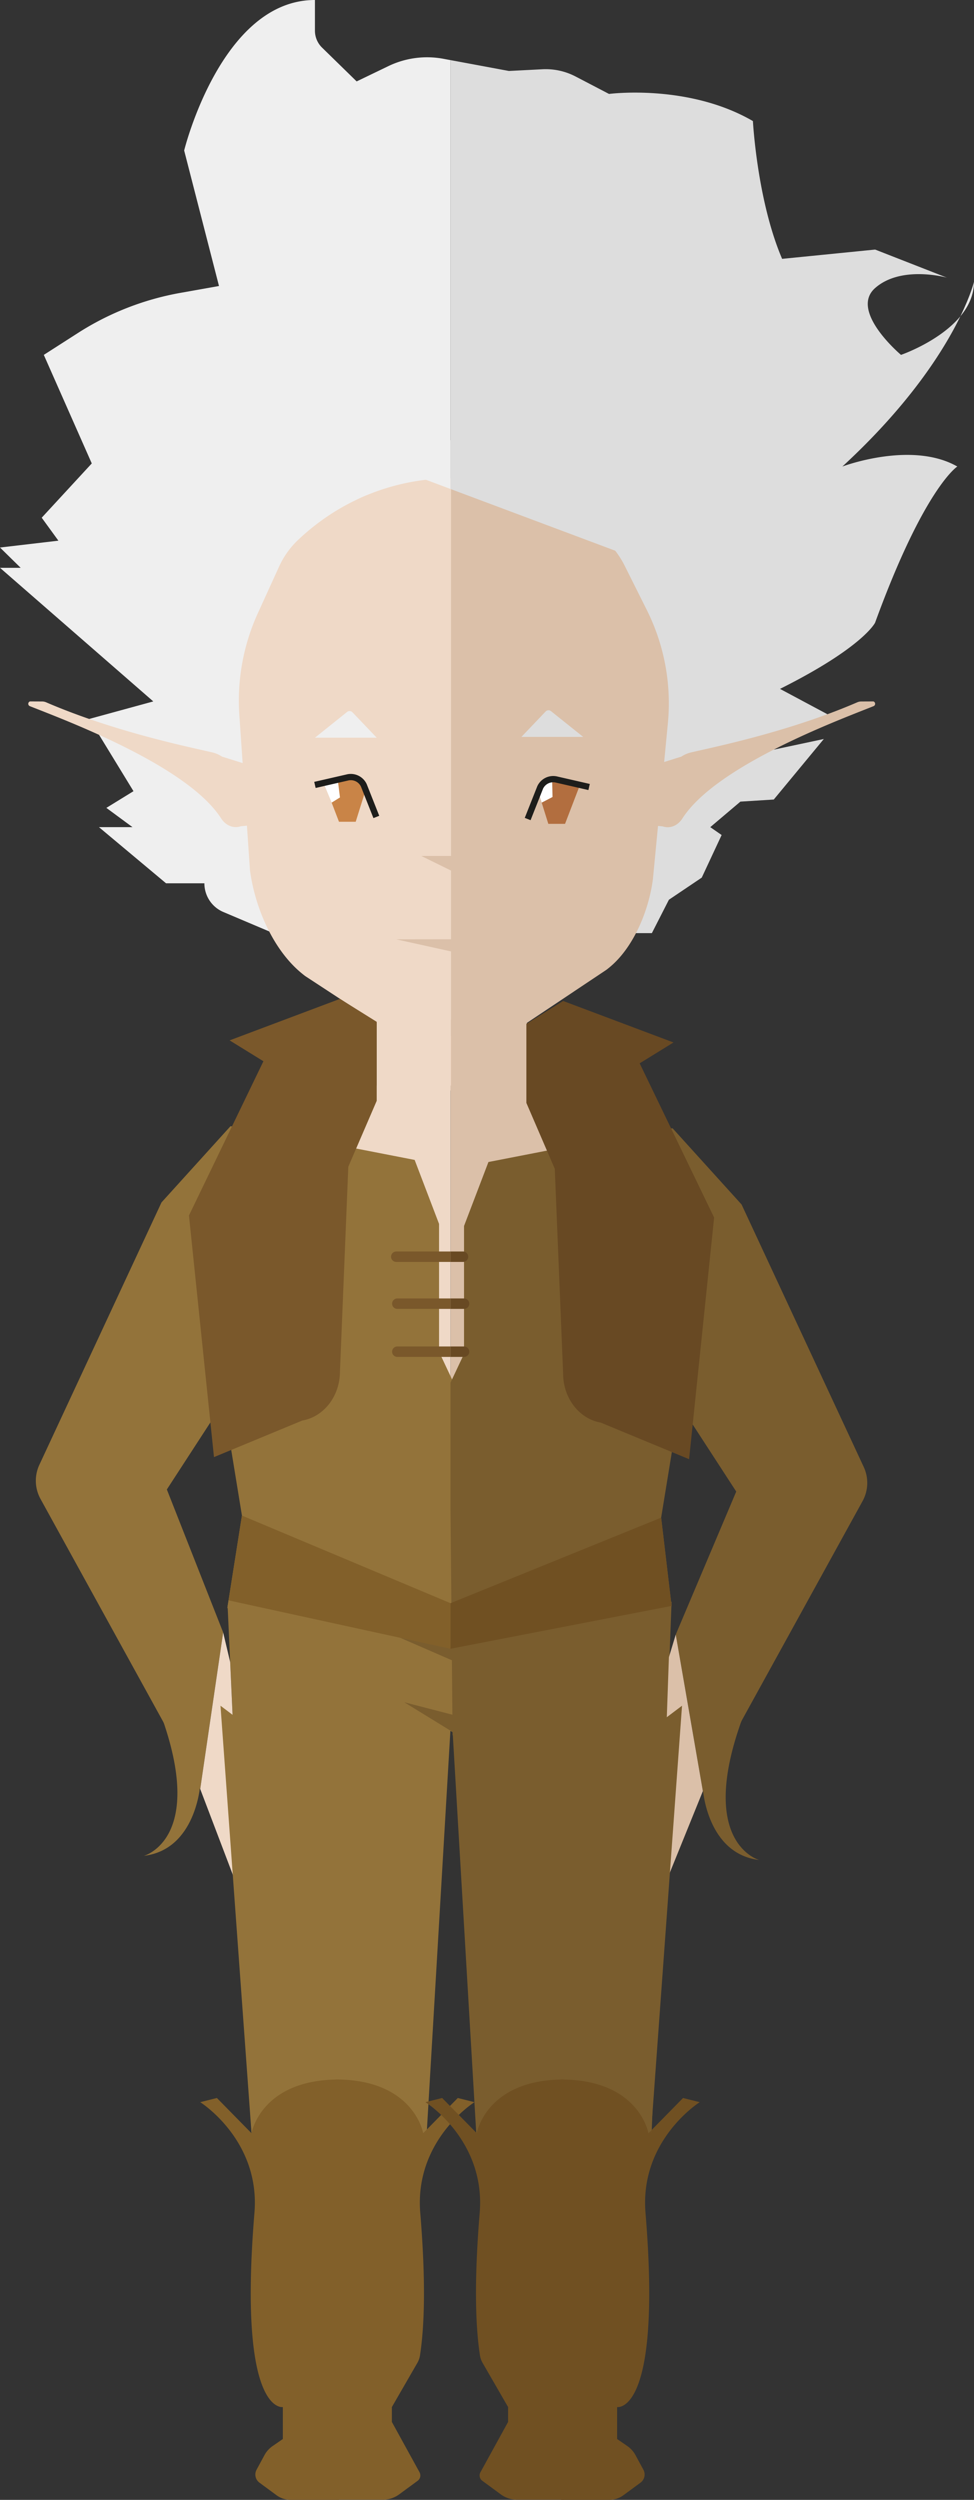 <svg xmlns="http://www.w3.org/2000/svg" viewBox="0 0 467 1197.51"><rect x="0" y="0" width="467" height="1197.51" fill="#333333" stroke="none"/><defs><style>.cls-1{fill:#efefef;}.cls-2{fill:#e8e8e8;}.cls-3{fill:#ddd;}.cls-4{fill:#efd9c7;}.cls-5{fill:#f2cab6;}.cls-6{fill:#dbc0a9;}.cls-7{fill:#c98447;}.cls-8{fill:#fff;}.cls-9{fill:none;stroke:#1d1d1b;stroke-linejoin:round;stroke-width:3px;}.cls-10{fill:#b26e3f;}.cls-11{fill:#93733a;}.cls-12{fill:#7a582b;}.cls-13{fill:#7a5d2e;}.cls-14{fill:#684923;}.cls-15{fill:#82602a;}.cls-16{fill:#705022;}</style></defs><g id="Cheveux_arrières" data-name="Cheveux arrières"><path class="cls-1" d="M354.58,59.16l3.42.64V478H273l-23.86-10.1A14.9,14.9,0,0,1,240,454.13H221.62l-32.17-26.9h16.08L193,418l13-8-21.17-34.62L215.49,367,142,303h9.91L142,293.28,170,290l-8-11,24-26-23-52,16.28-10.43a134.93,134.93,0,0,1,49.3-19.29L247,168l-16.7-64.91S248,31,293,31V45.69a11.34,11.34,0,0,0,3.42,8.12L313,70l15.2-7.32A42.77,42.77,0,0,1,354.58,59.16Z" transform="translate(-142 -31)"/><path class="cls-2" d="M609,166c0,6.34-2.66,11.85-6.52,16.49C607.55,172.08,609,166,609,166Z" transform="translate(-142 -31)"/><path class="cls-3" d="M601,254.48s-15.82,10.07-39.42,74.8c0,0-5.6,11.72-45.6,31.72l22.69,12.11-25.72,17L537,385l-24,29-16,1-14.45,12.23L488,431l-9.53,20.4L462.72,462,454.55,478H358V59.8L386,65l16-.82a31,31,0,0,1,16,3.48L434,76s38-5,69,13c0,0,2,38,14,66l44.6-4.45L596,164c-.83-.22-22-5.9-34.37,4.95C549,180,574,201,574,201s18.36-6.3,28.48-18.51c-7.75,15.93-24,42-56.6,72C546.56,254.22,579.27,242.08,601,254.48Z" transform="translate(-142 -31)"/></g><g id="Tête"><rect class="cls-4" x="180.62" y="488.4" width="36.38" height="34"/><path class="cls-4" d="M256.76,373.55l5.1,74.35c2.33,17.61,10.95,37.94,24.67,49.23.57.47,1.16.94,1.75,1.4L322.62,521l.06.05a106.67,106.67,0,0,0,35.9,6.23H359V260.1h-.33a106.48,106.48,0,0,0-39.62,7.62c-2.12.82-4.12,1.68-6.12,2.68a106.19,106.19,0,0,0-16.86,10,108.56,108.56,0,0,0-11.1,9.2l-.07.06a40.89,40.89,0,0,0-9.17,12.94l-10.1,22.14A100.93,100.93,0,0,0,256.76,373.55Z" transform="translate(-142 -31)"/><rect class="cls-5" x="216.25" y="488.34" width="36.28" height="34"/><rect class="cls-6" x="216.25" y="488.4" width="36.38" height="34"/><path class="cls-6" d="M452.22,323.4a99.82,99.82,0,0,1,10,54.08l-7.17,74.64c-1.92,14.89-9.18,32.7-20.77,42.23-.51.42-1,.83-1.55,1.23L394.63,521l-.06.05a106.67,106.67,0,0,1-35.9,6.23h-.42V260.1h.33a106.48,106.48,0,0,1,39.62,7.62c2.12.82,4.12,1.68,6.12,2.68a106.19,106.19,0,0,1,16.86,10,108.56,108.56,0,0,1,11.1,9.2l.07.06a44.81,44.81,0,0,1,9.33,12.68Z" transform="translate(-142 -31)"/><polygon class="cls-6" points="219.03 410.02 201.98 410.02 219.03 418.4 219.03 410.02"/><polygon class="cls-6" points="219.19 449.93 189.98 449.97 217.19 455.97 219.19 449.93"/><path class="cls-4" d="M156.38,367a1.21,1.21,0,0,0-.07,2.27C174,376.28,231.82,397.83,248,423c2.22,3.47,5.93,5,9.42,3.81l5.22-.51L259.82,397l-11.4-3.57a13.93,13.93,0,0,0-4.42-1.95c-9.47-2.27-46.35-9.58-79.87-24.05a4.93,4.93,0,0,0-1.92-.4Z" transform="translate(-142 -31)"/><path class="cls-6" d="M560.77,367a1.21,1.21,0,0,1,.07,2.27c-17.73,7.06-75.51,28.61-91.65,53.79-2.22,3.47-5.93,5-9.42,3.81l-5.22-.51L457.33,397l11.39-3.57a14.08,14.08,0,0,1,4.43-1.95c9.47-2.27,46.35-9.58,79.87-24.05a4.89,4.89,0,0,1,1.92-.4Z" transform="translate(-142 -31)"/></g><g id="Cheveux_avants" data-name="Cheveux avants"><path class="cls-1" d="M358,241.91v23.33l-26-9.75A97.63,97.63,0,0,1,358,241.91Z" transform="translate(-142 -31)"/><path class="cls-3" d="M443.07,297.09,358,265.24V241.91C416.29,222.92,442.71,296.08,443.07,297.09Z" transform="translate(-142 -31)"/></g><g id="Visage"><polygon class="cls-7" points="162.53 393.65 155.08 374.23 164.54 374.23 169 373 176 376.23 170.55 393.65 162.53 393.65"/><polygon class="cls-8" points="159.01 384.48 155 374.74 162 374 163 382 159.01 384.48"/><path class="cls-9" d="M293,407l15.44-3.54a6.9,6.9,0,0,1,8,3.74l6,15.14" transform="translate(-142 -31)"/><polygon class="cls-10" points="270.92 394.65 278.37 375.23 268.91 375.23 264.45 374 257.45 377.23 262.9 394.65 270.92 394.65"/><polygon class="cls-8" points="259.72 384.48 257.45 377.23 264.72 373.24 264.92 381.79 259.72 384.48"/><path class="cls-9" d="M424.45,408,409,404.46a6.9,6.9,0,0,0-8,3.74l-6,15.14" transform="translate(-142 -31)"/><path class="cls-1" d="M293,384.38h29.62L311,372.22a1.91,1.91,0,0,0-2.58-.18Z" transform="translate(-142 -31)"/><path class="cls-3" d="M421.62,384H392l11.6-12.16a1.91,1.91,0,0,1,2.58-.18Z" transform="translate(-142 -31)"/></g><g id="Vêtements"><rect class="cls-4" x="156" y="520" width="60" height="184"/><rect class="cls-6" x="216" y="520" width="61" height="184"/><polygon class="cls-11" points="217 721.85 217 661.34 210.51 647.55 210.51 586.28 198.81 555.64 139 544 90.09 567.4 116 726 109 770.28 218 830.28 217 721.85"/><path class="cls-11" d="M283,573l-30.5-2.5L219.43,607,160.87,732.69a18.07,18.07,0,0,0,.55,16.34L238,888l11-75-27-68.5L301,623Z" transform="translate(-142 -31)"/><path class="cls-12" d="M232.6,613.25l35.7-73.88-16.21-10L305,509.49l17.62,11v37.84L309,589.91,305,688c0,11.71-7.67,21.68-18.07,23.48L244.6,729Z" transform="translate(-142 -31)"/><polygon class="cls-11" points="216 828.28 204.59 1021.89 120.6 1021.89 109.14 769.39 109.58 766.62 216 828.28"/><polygon class="cls-13" points="216 722.85 216 662.34 222.49 648.55 222.49 587.28 234.19 556.64 294 545 342.91 568.4 317 727 322 769.28 217 831.28 216 722.85"/><polygon class="cls-13" points="191.89 784.55 217 795.47 217.62 789.49 191.89 784.55"/><path class="cls-13" d="M434,574l30.5-2.5L497.57,608l58.56,125.72a18.07,18.07,0,0,1-.55,16.34L479,889l-13-75,29-68.5L416,624Z" transform="translate(-142 -31)"/><path class="cls-14" d="M484.4,614.25l-35.7-73.88,16.21-10L412,510.49l-17.62,11v37.84L408,590.91,412,689c0,11.71,7.67,21.68,18.07,23.48L472.4,730Z" transform="translate(-142 -31)"/><polygon class="cls-13" points="322 767.28 312.4 1022.89 228.41 1022.89 217 829.28 322 767.28"/><path class="cls-15" d="M264,1091c2.88-34.88-26-53-26-53l8-2,16.6,16.89s4.4-25.74,41.9-25.74v201.36H281.37a11.46,11.46,0,0,1-6.79-2.23l-8.17-6a4.85,4.85,0,0,1-1.39-6.22l3.8-7a12.56,12.56,0,0,1,3.9-4.33l4.89-3.37v-15.31S256,1188,264,1091Z" transform="translate(-142 -31)"/><path class="cls-15" d="M343.5,1091c2.74,33.18,2,54.55-.13,68.31a10.27,10.27,0,0,1-1.25,3.57l-12.31,21.31.08,0v7l13.26,24.09a3.17,3.17,0,0,1-.9,4.09l-8.85,6.5a13.29,13.29,0,0,1-7.86,2.57H303V1027.15h1.5c36.12.67,40.4,25.72,40.4,25.72L361.5,1036l8,2S340.62,1056.12,343.5,1091Z" transform="translate(-142 -31)"/><path class="cls-16" d="M451.5,1091c-2.88-34.88,26-53,26-53l-8-2-16.6,16.89s-4.4-25.74-41.9-25.74v201.36h23.13a11.46,11.46,0,0,0,6.79-2.23l8.17-6a4.85,4.85,0,0,0,1.39-6.22l-3.8-7a12.56,12.56,0,0,0-3.9-4.33l-4.89-3.37v-15.31S459.5,1188,451.5,1091Z" transform="translate(-142 -31)"/><path class="cls-16" d="M372,1091c-2.74,33.18-2,54.55.13,68.31a10.27,10.27,0,0,0,1.25,3.57l12.31,21.31-.08,0v7l-13.26,24.09a3.17,3.17,0,0,0,.9,4.09l8.85,6.5a13.29,13.29,0,0,0,7.86,2.57H412.5V1027.15H411c-36.12.67-40.4,25.72-40.4,25.72L354,1036l-8,2S374.88,1056.12,372,1091Z" transform="translate(-142 -31)"/><polygon class="cls-4" points="107 782 96 857 115.43 908.04 110.36 796.19 107 782"/><polygon class="cls-6" points="337 858 316.71 908.04 320.72 793.85 324 783 337 858"/><path class="cls-12" d="M358,630.5v5H332a2.5,2.5,0,0,1,0-5Z" transform="translate(-142 -31)"/><path class="cls-12" d="M358,653v5H332.5a2.5,2.5,0,0,1,0-5Z" transform="translate(-142 -31)"/><path class="cls-12" d="M358,676v5H332.5a2.5,2.5,0,0,1,0-5Z" transform="translate(-142 -31)"/><path class="cls-11" d="M238,886s-2,31-27,34c0,0,30-8,8-68Z" transform="translate(-142 -31)"/><path class="cls-13" d="M479,888s2,31,27,34c0,0-30-8-8-68Z" transform="translate(-142 -31)"/><path class="cls-14" d="M366.5,633a2.5,2.5,0,0,1-2.5,2.5h-6v-5h6A2.5,2.5,0,0,1,366.5,633Z" transform="translate(-142 -31)"/><path class="cls-14" d="M367,655.5a2.5,2.5,0,0,1-2.5,2.5H358v-5h6.5A2.5,2.5,0,0,1,367,655.5Z" transform="translate(-142 -31)"/><path class="cls-14" d="M367,678.5a2.5,2.5,0,0,1-2.5,2.5H358v-5h6.5A2.5,2.5,0,0,1,367,678.5Z" transform="translate(-142 -31)"/><polygon class="cls-11" points="113.58 823.02 105.72 817.09 120.6 1021.89 122.01 1005.13 113.58 823.02"/><polygon class="cls-13" points="319.15 823.02 327.01 817.09 312.13 1021.89 310.72 1005.13 319.15 823.02"/><polygon class="cls-15" points="116 726 216 767.98 216 789.81 109.58 766.62 116 726"/><polygon class="cls-16" points="317 727 216 767.98 216 789.81 322 769.28 317 727"/><polygon class="cls-13" points="218 830.28 193.83 815.43 218 821.68 218 830.28"/></g></svg>